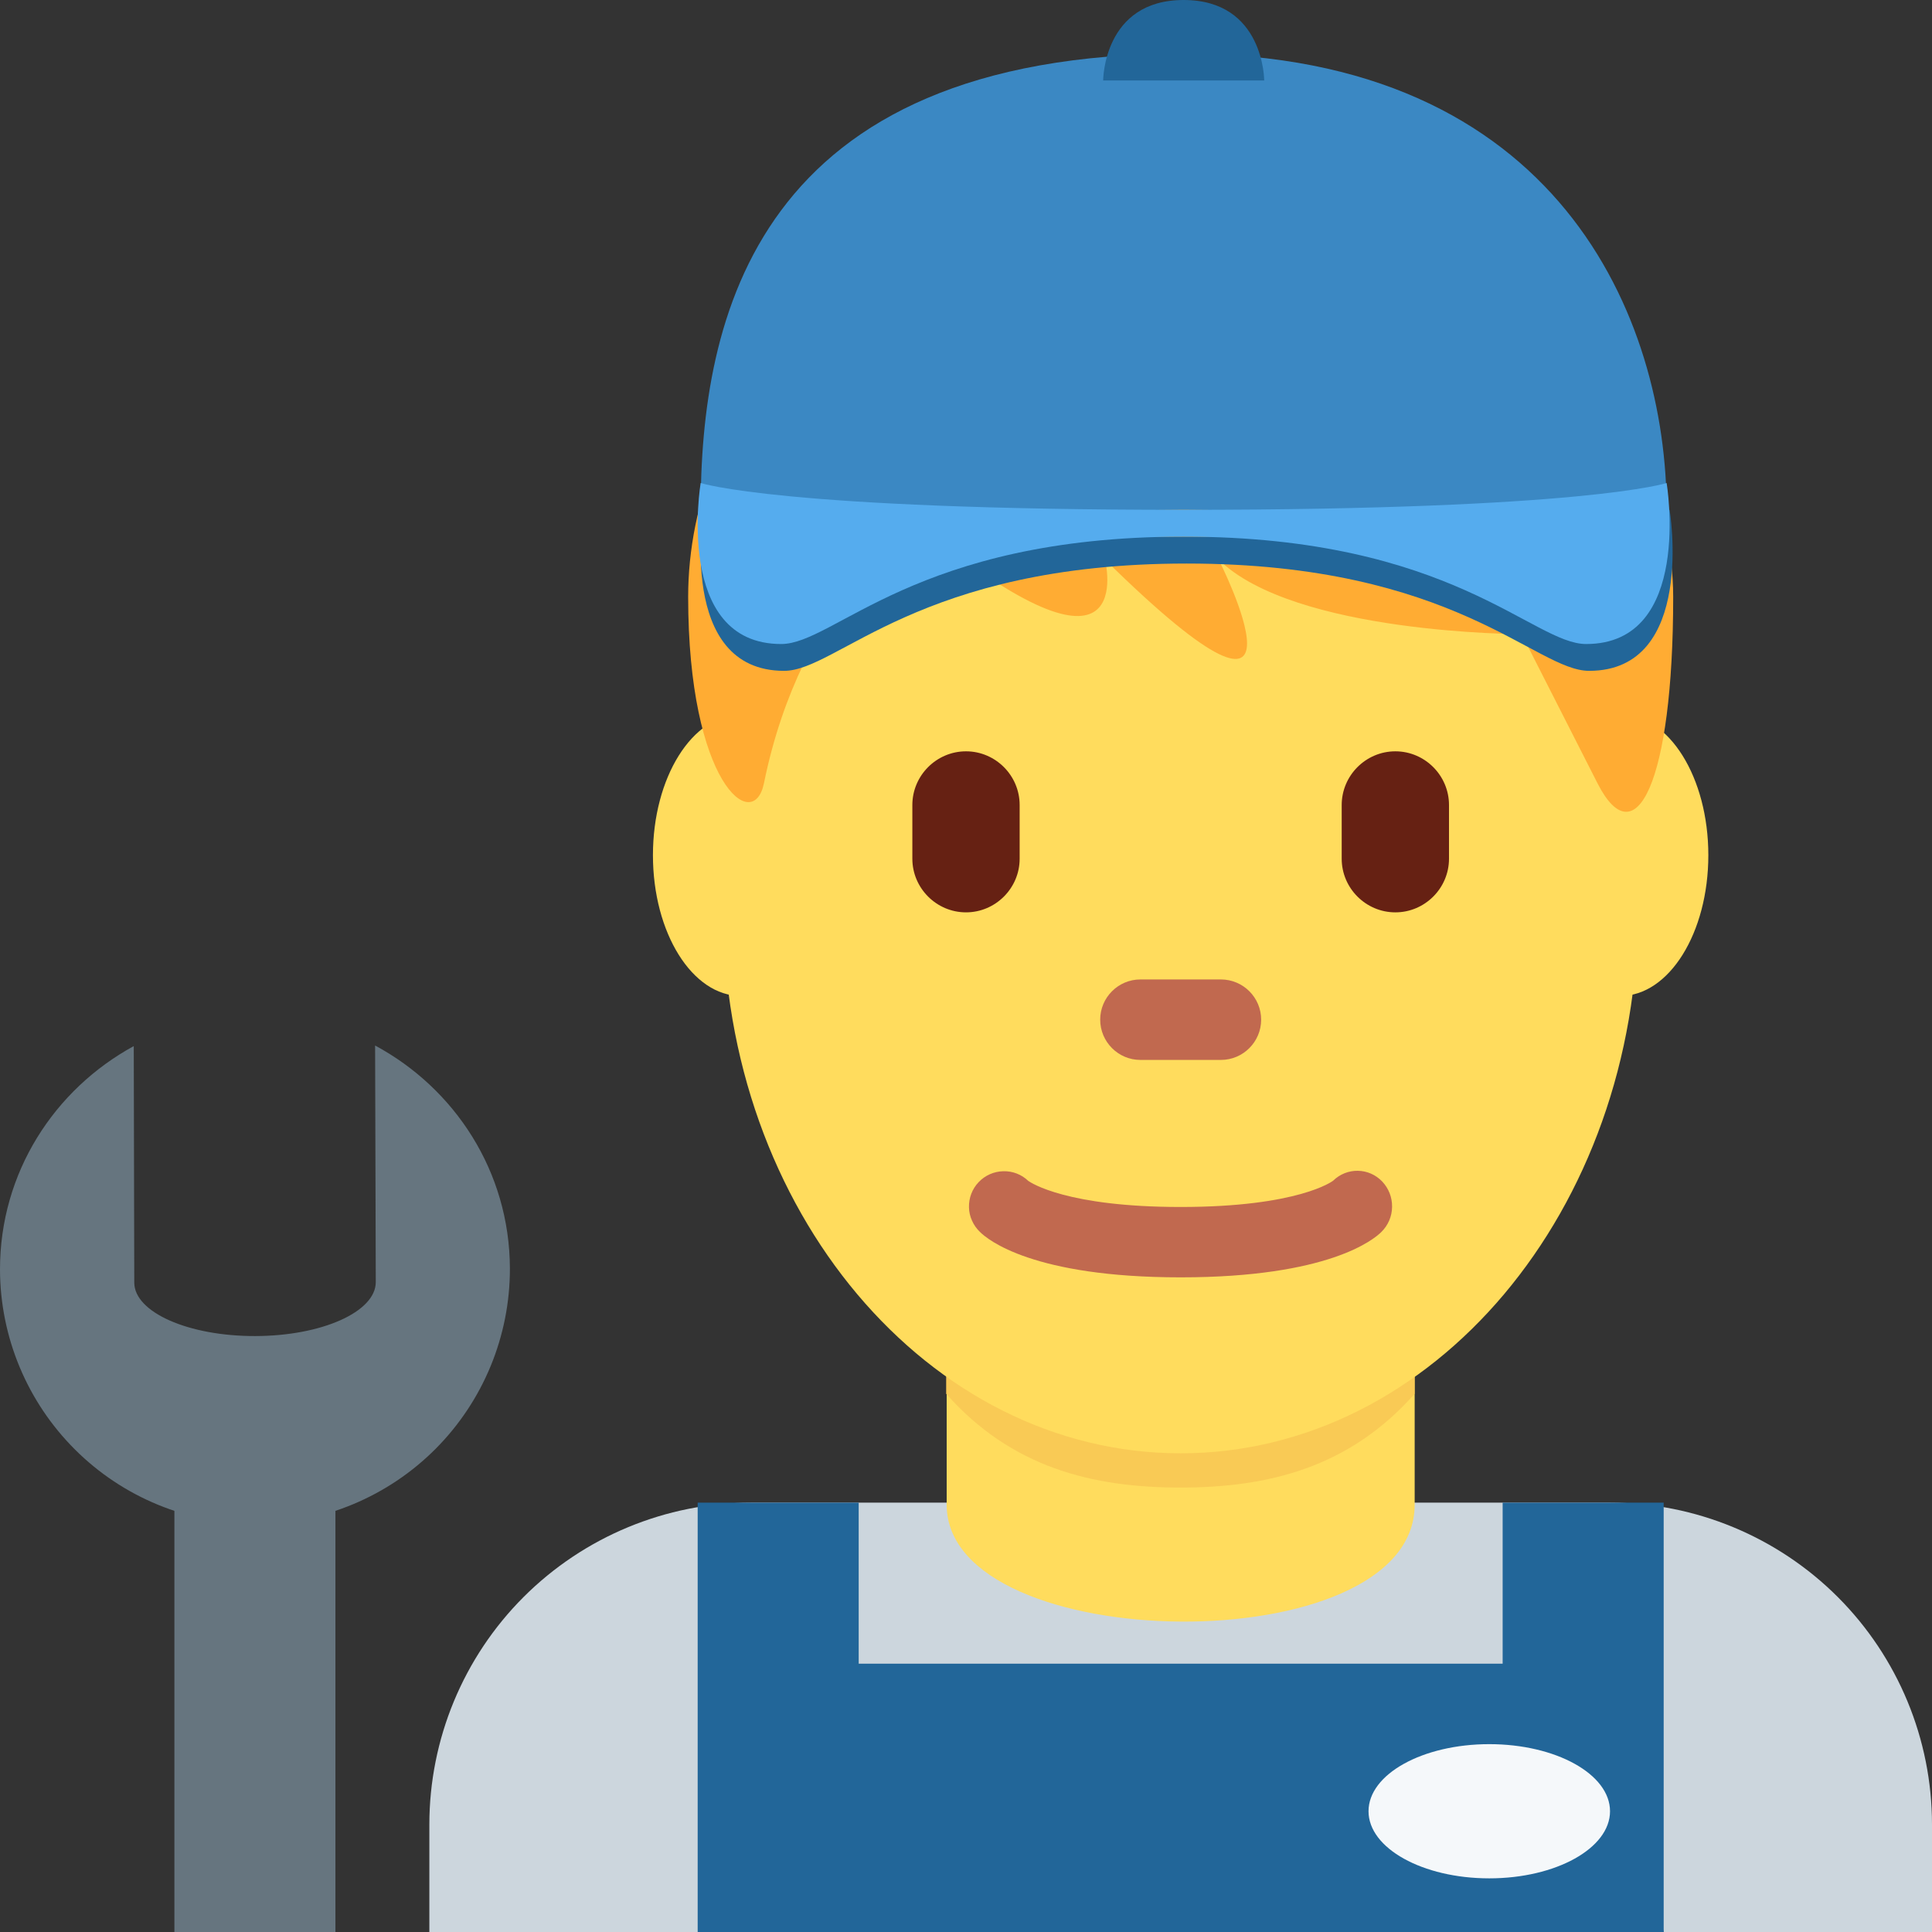 <svg width="26" height="26" viewBox="0 0 26 26" fill="none" xmlns="http://www.w3.org/2000/svg">
<rect x="0" y="0" width="26" height="26" fill="#333333" stroke="none"/>
<g clip-path="url(#clip0_196_1164)">
<path d="M26 26V24.555C26 23.406 25.544 22.304 24.731 21.491C23.918 20.679 22.816 20.222 21.667 20.222H10.111C8.962 20.222 7.86 20.679 7.047 21.491C6.234 22.304 5.778 23.406 5.778 24.555V26H26Z" fill="#CCD6DD"/>
<path d="M12.74 20.25C12.74 22.305 19.038 22.389 19.038 20.25V17.542H12.74V20.25Z" fill="#FFDC5D"/>
<path d="M12.734 18.758C13.613 19.75 14.702 20.019 15.886 20.019C17.07 20.019 18.158 19.75 19.037 18.758V16.237H12.733V18.758H12.734Z" fill="#F9CA55"/>
<path d="M11.154 11.509C11.154 12.555 10.624 13.403 9.97 13.403C9.317 13.403 8.787 12.555 8.787 11.509C8.787 10.463 9.317 9.615 9.97 9.615C10.624 9.614 11.154 10.463 11.154 11.509ZM22.99 11.509C22.99 12.555 22.461 13.403 21.807 13.403C21.153 13.403 20.623 12.555 20.623 11.509C20.623 10.463 21.152 9.615 21.807 9.615C22.461 9.614 22.99 10.463 22.99 11.509Z" fill="#FFDC5D"/>
<path d="M9.733 12.248C9.733 8.212 12.489 4.938 15.889 4.938C19.288 4.938 22.044 8.212 22.044 12.248C22.044 16.285 19.288 19.558 15.889 19.558C12.49 19.558 9.733 16.285 9.733 12.248Z" fill="#FFDC5D"/>
<path d="M15.889 17.19C13.9 17.19 13.289 16.681 13.187 16.578C13.142 16.535 13.106 16.484 13.081 16.427C13.055 16.37 13.041 16.309 13.04 16.247C13.037 16.122 13.083 16 13.17 15.909C13.256 15.818 13.375 15.765 13.501 15.762C13.626 15.758 13.748 15.805 13.838 15.892C13.876 15.918 14.359 16.243 15.889 16.243C17.478 16.243 17.937 15.893 17.941 15.889C17.985 15.846 18.037 15.812 18.094 15.789C18.151 15.766 18.212 15.755 18.273 15.756C18.335 15.757 18.395 15.77 18.452 15.795C18.508 15.82 18.559 15.856 18.601 15.9C18.688 15.992 18.736 16.114 18.734 16.241C18.733 16.368 18.681 16.489 18.591 16.578C18.489 16.681 17.878 17.19 15.889 17.19Z" fill="#C1694F"/>
<path d="M15.889 2.513C19.968 2.513 22.517 5.523 22.517 8.032C22.517 10.54 22.008 11.544 21.498 10.54L20.478 8.534C20.478 8.534 17.419 8.534 16.4 7.53C16.4 7.53 17.929 10.54 14.87 7.53C14.87 7.53 15.38 9.537 12.32 7.029C12.32 7.029 10.791 8.032 10.281 10.54C10.139 11.236 9.261 10.54 9.261 8.032C9.26 5.523 11.3 2.513 15.889 2.513Z" fill="#FFAC33"/>
<path d="M13 12.278C12.603 12.278 12.278 11.953 12.278 11.556V10.834C12.278 10.436 12.603 10.111 13 10.111C13.397 10.111 13.722 10.436 13.722 10.834V11.556C13.722 11.953 13.397 12.278 13 12.278ZM18.778 12.278C18.381 12.278 18.056 11.953 18.056 11.556V10.834C18.056 10.436 18.381 10.111 18.778 10.111C19.175 10.111 19.5 10.436 19.5 10.834V11.556C19.5 11.953 19.175 12.278 18.778 12.278Z" fill="#662113"/>
<path d="M16.43 14.264H15.347C15.049 14.264 14.806 14.021 14.806 13.722C14.806 13.424 15.049 13.181 15.347 13.181H16.43C16.729 13.181 16.972 13.424 16.972 13.722C16.972 14.021 16.729 14.264 16.43 14.264Z" fill="#C1694F"/>
<path d="M9.389 20.222H11.556V26H9.389V20.222ZM20.222 20.222H22.389V26H20.222V20.222Z" fill="#226699"/>
<path d="M21.667 22.389H10.111L9.479 26H22.389L21.667 22.389Z" fill="#226699"/>
<path d="M22.429 6.861C22.429 7.814 19.474 6.861 15.929 6.861C12.384 6.861 9.429 7.814 9.429 6.861C9.429 4.299 10.152 0.722 15.929 0.722C20.985 0.722 22.429 4.299 22.429 6.861Z" fill="#3B88C3"/>
<path d="M9.469 6.861C9.469 6.861 9.108 9.028 10.552 9.028C11.275 9.028 12.358 7.584 15.969 7.584C19.58 7.584 20.663 9.028 21.386 9.028C22.83 9.028 22.469 6.861 22.469 6.861C22.469 6.861 21.386 7.222 15.969 7.222C10.552 7.222 9.469 6.861 9.469 6.861Z" fill="#226699"/>
<path d="M9.429 6.5C9.429 6.5 9.068 8.667 10.513 8.667C11.235 8.667 12.318 7.222 15.929 7.222C19.54 7.222 20.624 8.667 21.346 8.667C22.79 8.667 22.429 6.5 22.429 6.5C22.429 6.5 21.346 6.861 15.929 6.861C10.513 6.861 9.429 6.5 9.429 6.5Z" fill="#55ACEE"/>
<path d="M14.846 1.083C14.846 1.083 14.846 0 15.929 0C17.013 0 17.013 1.083 17.013 1.083H14.846Z" fill="#226699"/>
<path d="M20.042 25.278C20.939 25.278 21.667 24.873 21.667 24.375C21.667 23.876 20.939 23.472 20.042 23.472C19.144 23.472 18.417 23.876 18.417 24.375C18.417 24.873 19.144 25.278 20.042 25.278Z" fill="#F5F8FA"/>
<path d="M5.048 14.07L5.057 17.254C5.057 17.654 4.33 17.979 3.433 17.98C2.536 17.982 1.808 17.66 1.807 17.261L1.8 14.078C0.731 14.661 -0.001 15.781 2.13292e-06 17.085C0.002 17.995 0.366 18.867 1.011 19.509C1.655 20.151 2.529 20.51 3.438 20.508C4.348 20.506 5.22 20.142 5.862 19.498C6.504 18.853 6.864 17.979 6.862 17.069C6.858 15.766 6.121 14.648 5.048 14.07Z" fill="#66757F"/>
<path d="M2.347 19.786H4.514V26H2.347V19.786Z" fill="#66757F"/>
</g>
<defs>
<clipPath id="clip0_196_1164">
<rect width="26" height="26" fill="white"/>
</clipPath>
</defs>
</svg>
